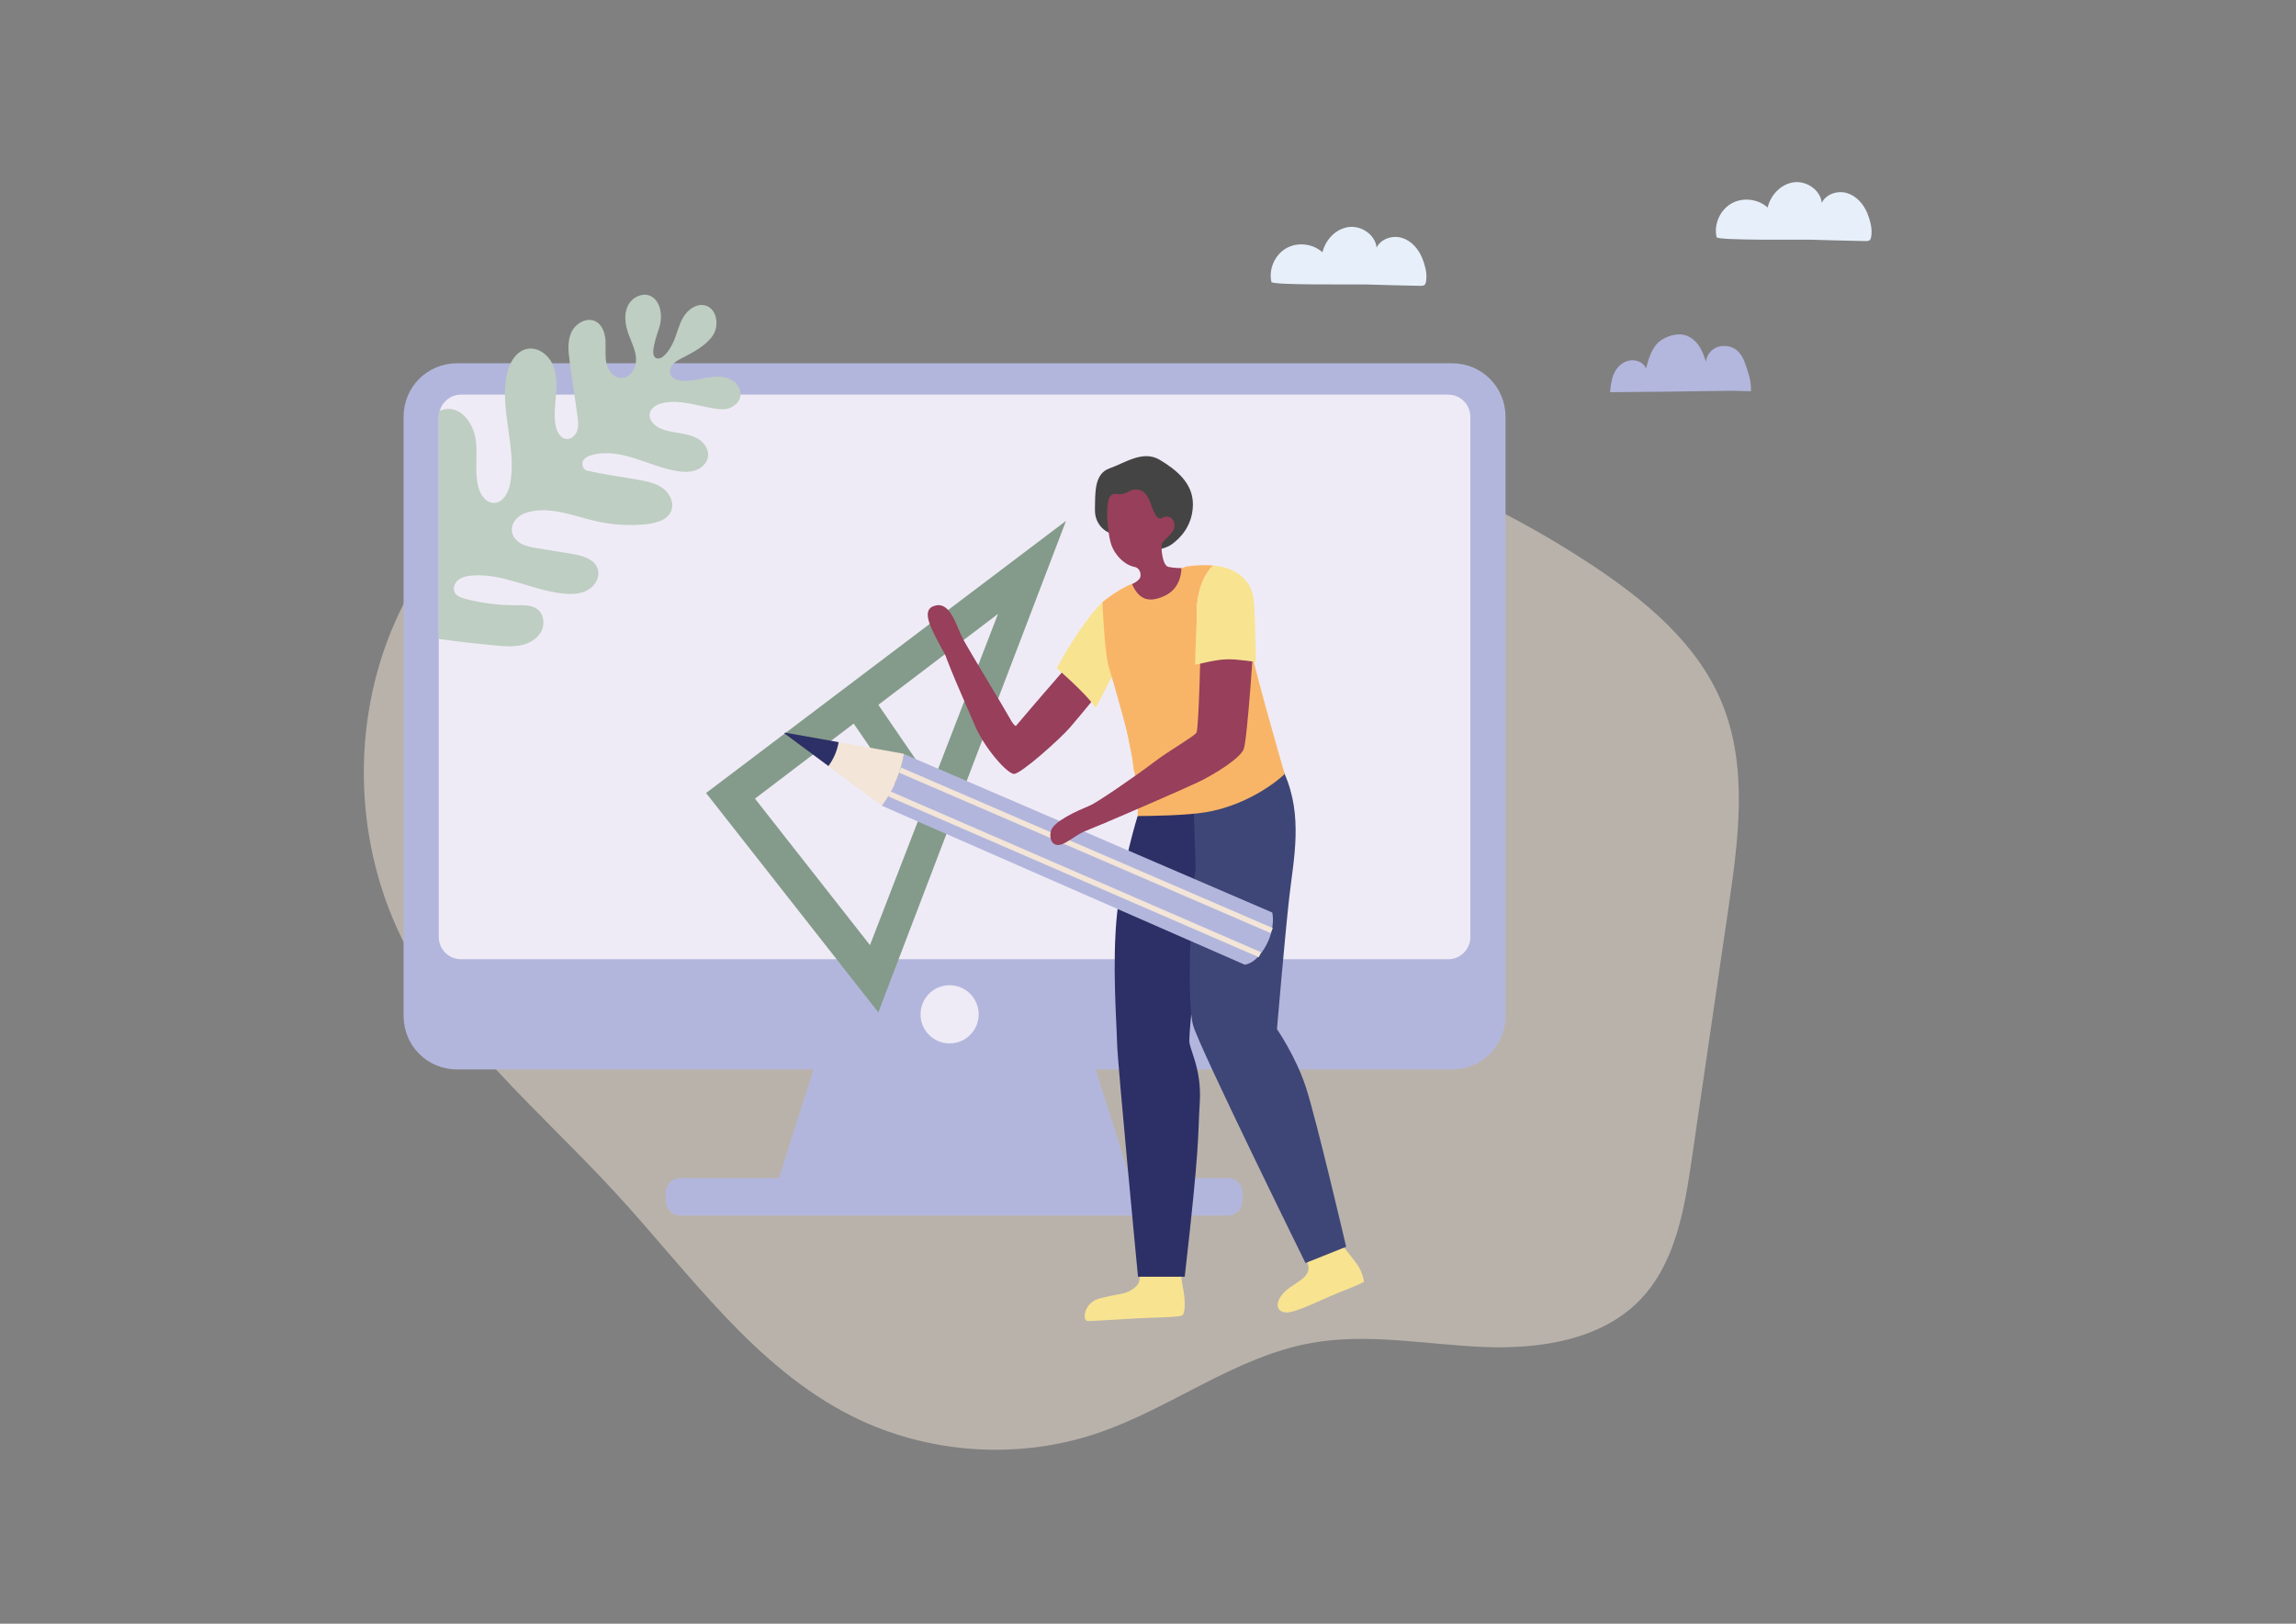 <?xml version="1.0" encoding="utf-8"?>
<!-- Generator: Adobe Illustrator 24.3.0, SVG Export Plug-In . SVG Version: 6.00 Build 0)  -->
<svg version="1.1" xmlns="http://www.w3.org/2000/svg" xmlns:xlink="http://www.w3.org/1999/xlink" x="0px" y="0px"
	 viewBox="0 0 841.89 595.28" style="enable-background:new 0 0 841.89 595.28;" xml:space="preserve">
<rect x="0" y="0" width="841.89" height="595.28" fill="#808080" stroke="none"/>
<style type="text/css">
	.st0{opacity:0.5;fill:#F3E5D7;}
	.st1{fill:#E7F0FA;}
	.st2{fill:#B3B6DD;}
	.st3{fill:#B3B6DC;}
	.st4{fill:#EFEBF6;}
	.st5{fill:#849B8B;}
	.st6{fill:#F8E391;}
	.st7{fill:#2D3066;}
	.st8{fill:#3E4677;}
	.st9{fill:#F3E5D7;}
	.st10{fill:none;stroke:#F3E5D7;stroke-width:2;stroke-miterlimit:10;}
	.st11{fill:#973F5B;}
	.st12{fill:#F9B567;}
	.st13{fill:#444444;}
	.st14{fill:#BECEC2;}
</style>
<g id="background">
	<path class="st0" d="M218.53,155.96c-34.57,14.25-62.8,43.2-76.17,78.13s-11.69,75.32,4.52,109.02
		c17.88,37.15,51.1,64.08,79.01,94.43c27.05,29.41,50.9,63.82,86.63,81.7c27.61,13.82,60.79,16.09,90.02,6.15
		c26.94-9.16,50.4-28.06,78.42-33.05c20.56-3.67,41.6,0.54,62.46,1.46c20.86,0.92,43.74-2.36,58.16-17.47
		c12.8-13.41,16.07-33.02,18.75-51.37c4.51-30.85,9.01-61.7,13.52-92.54c3.66-25.03,7.15-51.49-2.52-74.86
		c-8.91-21.53-27.78-37.24-47.19-50.12c-45.66-30.29-98.38-49.88-152.74-56.76"/>
	<g>
		<path class="st1" d="M466.2,103.37c-1.06-4.67,1.22-9.9,5.37-12.31s9.82-1.79,13.35,1.44c1.09-4.6,4.9-8.64,9.59-9.26
			s9.76,2.82,10.26,7.52c1.58-3.22,5.79-4.59,9.23-3.57c3.44,1.02,6.05,3.98,7.43,7.29c0.9,2.17,1.75,5.09,1.59,7.47
			c-0.21,3.28-0.77,2.84-4.05,2.8c-5.95-0.08-11.9-0.31-17.85-0.46C497.97,104.19,466.48,104.63,466.2,103.37z"/>
	</g>
	<g>
		<path class="st1" d="M629.43,86.96c-1.06-4.67,1.22-9.9,5.37-12.31c4.14-2.41,9.82-1.79,13.35,1.44c1.09-4.6,4.9-8.64,9.59-9.26
			c4.69-0.62,9.76,2.82,10.26,7.52c1.58-3.22,5.79-4.59,9.23-3.57c3.44,1.02,6.05,3.98,7.43,7.29c0.9,2.17,1.75,5.09,1.59,7.47
			c-0.21,3.28-0.77,2.84-4.05,2.8c-5.95-0.08-11.9-0.31-17.85-0.46C661.2,87.79,629.72,88.23,629.43,86.96z"/>
	</g>
	<g>
		<path class="st2" d="M590.38,143.79c0.22-2.34,0.45-4.73,1.45-6.9c1-2.17,2.91-4.12,5.43-4.68s5.58,0.66,6.28,2.94
			c0.82-3.06,1.68-6.21,3.72-8.76c2.04-2.55,6.65-4.34,10.06-3.65c2.34,0.47,4.26,2.05,5.54,3.89c1.28,1.84,1.99,3.94,2.7,6.02
			c0.08-2.14,1.52-4.19,3.62-5.17c2.1-0.98,4.78-0.85,6.78,0.33c2.87,1.69,3.76,4.86,4.69,7.64c0.49,1.49,0.92,2.84,1.17,4.38
			c0.24,1.47,0.22,3.53,0.22,3.53c-0.01,0.18-5.36-0.12-7.45-0.09c-2.7,0.04-5.41,0.07-8.11,0.11c-5.48,0.07-10.97,0.15-16.45,0.22
			C603.83,143.66,596.56,143.7,590.38,143.79z"/>
	</g>
</g>
<g id="screen">
	<g>
		<path class="st3" d="M532.41,133.18H167.62c-10.93,0-19.63,8.69-19.63,19.63v219.62c0,10.94,8.69,19.64,19.63,19.64h130.66
			l-12.62,39.83h-36.17c-2.8,0-5.33,2.24-5.33,5.33v3.08c0,2.8,2.24,5.33,5.33,5.33h31.69h137.39h31.69c2.8,0,5.33-2.24,5.33-5.33
			v-3.08c0-2.8-2.24-5.33-5.33-5.33h-35.89l-12.62-39.83h130.66c10.93,0,19.63-8.69,19.63-19.64V152.81
			C552.04,141.88,543.34,133.18,532.41,133.18z"/>
		<path class="st4" d="M169.02,144.68h361.99c4.49,0,8.13,3.65,8.13,8.13v190.73c0,4.49-3.65,8.13-8.13,8.13H169.02
			c-4.48,0-8.13-3.65-8.13-8.13V152.53C161.17,148.05,164.82,144.68,169.02,144.68z"/>
		<path class="st4" d="M348.19,382.53c5.89,0,10.66-4.77,10.66-10.66c0-5.89-4.77-10.66-10.66-10.66c-5.88,0-10.65,4.77-10.65,10.66
			C337.54,377.76,342.31,382.53,348.19,382.53z"/>
	</g>
</g>
<g id="ruler">
	<path class="st5" d="M258.9,290.73l63.16,80.42l68.83-180.2L258.9,290.73z M365.96,225.05l-24.08,62.26l-19.81-28.91L365.96,225.05
		z M319,346.49l-42.17-53.7l36.2-27.51l23.89,34.88L319,346.49z"/>
</g>
<g id="legs">
	<path class="st6" d="M491.73,456.05c0,0,2.91,3.43,5.58,7.04c2.67,3.62,2.8,6.88,2.8,6.88s-2.95,1.49-7.8,3.36
		c-7.34,2.83-17.1,8.06-20.79,7.84c-4.38-0.26-4.09-5.24,1.45-9.16c3.42-2.42,6.87-3.93,6.84-7.25c-0.02-2.36-2.32-6.07-2.32-6.07"
		/>
	<path class="st6" d="M432.55,462.15c0,0,0.31,5.5,1.26,10.22c0.94,4.72,0.79,9.47-0.47,9.94c-1.26,0.47-6.37,0.68-11.24,0.79
		c-4.88,0.11-20.34,1.22-23.19,1.22c-2.28,0-1.43-6.72,4.01-8.21c2.43-0.67,5.77-1.35,8.32-1.79c3.09-0.54,5.56-2.57,6.17-3.77
		c1.1-2.2,0.69-8.39,0.69-8.39"/>
	<path class="st7" d="M417.14,299.17c0,0-5.66,18.08-7.54,35.84s-0.16,39.77,0,47.32c0.16,7.55,7.68,85.74,7.68,85.74h17.13
		c5.74-50.1,4.7-50.78,5.52-63.89c0.79-12.42-3.9-19.49-3.84-22.64c0.06-3.14,0.69-9.55,0.69-9.55l3.23-6.17l6.78-73.73
		L417.14,299.17z"/>
	<path class="st8" d="M466.82,276.21c0,0,1.26,0.71,4.24,7.55c6.76,15.5,3.3,31.13,1.73,44.8c-1.57,13.68-4.56,48.73-4.56,48.73
		s6.76,9.75,10.53,21.07s14.85,58.74,14.85,58.74l-14.92,5.94c0,0-38.54-78.19-41.16-87c-2.62-8.8-0.61-47.84,0.84-57.22
		c0.14-0.9-0.63-21.23-0.63-21.23"/>
	<path class="st3" d="M496.69,477.91"/>
</g>
<g id="pencil">
	<path class="st3" d="M466.5,334.54l-135.04-58.11c-1.23,7-4.07,13.45-8.15,18.93c0.02,0.01,0.05,0.04,0.05,0.04l133,58.25
		c0,0,4.01,0,7.78-6.84C467.92,339.96,466.5,334.54,466.5,334.54z"/>
	<path class="st9" d="M331.15,276.29c0,0-12.2-2.17-23.65-4.2c-0.55,3.24-1.86,6.22-3.75,8.76c9.19,6.82,19.01,14.1,19.56,14.51
		c4.08-5.48,6.92-11.93,8.15-18.93L331.15,276.29z"/>
	<path class="st7" d="M287.76,268.98c0.08,0.06,7.78,5.77,16,11.86c1.88-2.53,3.19-5.51,3.75-8.76c-10.04-1.78-19.5-3.46-19.6-3.48
		C287.7,268.58,287.59,268.86,287.76,268.98z"/>
	<line class="st10" x1="326.14" y1="291.07" x2="461.99" y2="350.01"/>
	<line class="st10" x1="330.01" y1="282.33" x2="466.31" y2="341.17"/>
</g>
<g id="body">
	<path class="st11" d="M405.97,249.65c-2.08,3.42-9.86,12.62-13.46,16.86c-3.6,4.24-18.26,17.34-20.73,17.22
		c-2.48-0.12-10.69-9.32-14.23-17.57c-3.54-8.25-11.33-25.53-12.03-29.69c-0.7-4.15,5.17-6.78,7.26-2.79
		c2.1,4.02,15.7,26.34,17.35,29.41c1.65,3.07,2.36,3.07,2.36,3.07s10.69-12.58,14.46-16.82s11.2-13.48,11.2-13.48L405.97,249.65z"/>
	<path class="st12" d="M471.06,283.76c0,0-9.97-34.43-12.22-44.96l-4.24,2.91c-0.08,14.34-42.02,4.58-43.86,8.53
		c-1.95,4.18,7.31,31.54,6.4,48.93c4.92-0.02,17.91-0.19,25.16-1.42C454.4,295.71,465.4,289.11,471.06,283.76z"/>
	<path class="st11" d="M353.01,234.03c-2.31-4.29-4.31-13.14-9.77-12.08c-5.55,1.08-2.51,7.2,0.94,13.7
		c2.35,4.43,3.15,5.51,3.15,5.51L353.01,234.03z"/>
	<path class="st6" d="M401.66,259.39c1.05-1.13,5.27-9.9,6.15-11.55l-3.55-27.13c-5.26,4.95-13.04,17.03-16.74,24.27
		C392.42,249.31,399.35,255.75,401.66,259.39z"/>
	<path class="st11" d="M399.65,295.39c-4.56,1.73-13.52,5.82-14.31,9.28c-0.79,3.46,0.94,5.66,3.46,5.03
		c2.52-0.63,5.82-3.62,8.8-4.87s7.94-3.3,7.94-3.3l-3.06-6.92L399.65,295.39z"/>
	<path class="st12" d="M442.45,268.98c1.26-2.2-3.62-42.6-3.62-42.6s-0.91-12.33,6-19.06c-2.88-0.26-6.11-0.13-9.62,0.32
		l-18.08,5.88c-5.03,0.76-12.89,7.21-12.89,7.21s0.72,18.93,2.45,24.27c1.73,5.35,6.51,22.73,7.77,28.08
		c0.44,1.87,0.9,5.64,1.31,9.73C425.9,276.66,441.8,270.13,442.45,268.98z"/>
	<path class="st13" d="M410.1,195.94c-3.42,0.4-8.73-2.83-8.61-9.08c0.12-6.25-0.31-13.15,5.35-15.15s12.26-6.79,18.39-3.14
		c6.13,3.66,12.3,8.61,12.18,16.51c-0.12,7.9-4.91,12.46-7.86,14.55s-8.73,2.44-8.73,2.44L410.1,195.94z"/>
	<path class="st11" d="M416.04,207.85c-3.56-0.63-7.55-4.4-8.8-8.96c-1.26-4.56-2.06-15.24,0-17.14c1.45-1.34,2.12-0.28,4.56-0.71
		c1.86-0.33,3.24-2.28,6.26-1.34c3.02,0.94,3.96,5.5,4.75,7.23c0.79,1.73,1.77,3.88,3.4,2.93c2.71-1.59,5.09,1.04,4.3,3.77
		c-0.79,2.73-4.4,4.46-4.56,6.19c-0.16,1.73,0.31,7.55,2.52,8.02c2.2,0.47,4.71,0.43,4.71,0.43s0.32,7.11-5.97,10.1
		c-6.29,2.99-9.75,1.13-12.11-4.22c0,0,2.46-1.13,2.96-2.38C418.55,210.52,417.97,208.19,416.04,207.85z"/>
	<path class="st11" d="M459.9,232.31c0,0-2.48,39.08-3.89,42.42s-10.61,9.11-16.51,11.94c-5.9,2.83-29.6,13.05-33.96,14.86
		c-4.36,1.81-5.27-3.77-5.27-3.77s-3.69-1.13-1.06-2.19c2.63-1.06,16.48-10.5,24.14-16.32c5.34-4.06,14.46-9.23,15.36-10.63
		c0.91-1.4,1.61-35.12,1.61-35.12L459.9,232.31z"/>
	<path class="st6" d="M438.21,243.72c6.01-1.31,9.72-2.36,14.82-1.91c2.53,0.22,5.43,0.56,7.46,0.85
		c-0.18-7.45-0.32-21.49-1.06-24.54c-1.42-5.85-6.11-9.15-11.5-10.34c-0.98-0.22-2.01-0.37-3.09-0.47c-6.91,6.73-6,19.06-6,19.06
		S438.3,237.9,438.21,243.72z"/>
</g>
<g id="plant">
	<path class="st14" d="M263.49,138.09c-2.38-0.07-4.73,0.47-7.06,0.93c-2.34,0.46-4.73,0.85-7.09,0.5c-1.34-0.2-2.76-0.75-3.39-1.95
		c-0.65-1.24-0.2-2.83,0.7-3.91c0.91-1.07,2.19-1.74,3.44-2.38c3.99-2.05,8.67-4.5,11.23-8.19c2.56-3.69,1.58-10.03-2.78-11.12
		c-3.19-0.8-6.4,1.57-8.05,4.41c-1.65,2.84-2.28,6.15-3.65,9.14c-1.37,2.98-4.02,6.79-6.31,5.74c-2.29-1.05-0.03-7.39,1.23-11.24
		c1.26-3.85,0.66-9.22-2.82-11.29c-3-1.79-7.17,0.18-8.7,3.32c-1.53,3.13-1.02,6.9,0.14,10.19c1.1,3.12,2.76,6.15,2.85,9.46
		c0.08,3.31-2.24,7.03-5.55,6.9c-2.76-0.11-4.77-2.82-5.34-5.52c-0.57-2.7-0.14-5.51-0.31-8.26c-0.18-2.76-1.2-5.76-3.66-7.01
		c-3.31-1.69-7.51,0.84-8.97,4.25c-1.46,3.41-0.96,7.31-0.44,10.99c0.92,6.46,1.84,12.92,2.76,19.37c0.25,1.78,0.5,3.63-0.03,5.35
		c-0.53,1.72-2.08,3.26-3.88,3.17c-2.33-0.12-3.68-2.72-4.09-5.02c-0.66-3.73-0.12-7.56,0.17-11.34c0.29-3.78,0.3-7.74-1.32-11.17
		c-1.62-3.43-5.29-6.15-9.03-5.55c-4.55,0.73-7.09,5.72-7.88,10.26c-2.22,12.85,3.72,26.07,1.47,38.91
		c-0.6,3.44-2.67,7.43-6.16,7.34c-2.95-0.08-4.91-3.15-5.62-6.02c-1.36-5.5-0.15-11.31-0.88-16.93c-0.72-5.62-4.66-11.73-10.32-11.5
		c-1.14,0.05-2.2,0.36-3.17,0.85c-0.05,0.83-0.09,1.44-0.11,1.75v81.73c7.04,0.97,14.1,1.78,21.17,2.42c3,0.27,6.06,0.5,9.01-0.12
		c2.95-0.62,5.83-2.22,7.31-4.85c1.48-2.62,1.18-6.34-1.16-8.24c-2.08-1.69-5.03-1.6-7.7-1.58c-6.37,0.05-12.74-0.73-18.9-2.34
		c-1.48-0.39-3.09-0.93-3.83-2.27c-0.83-1.51-0.11-3.52,1.22-4.61c1.33-1.1,3.11-1.47,4.83-1.63c11.61-1.11,22.55,5.61,34.17,6.61
		c2.97,0.26,6.12,0.09,8.7-1.41c2.58-1.5,4.38-4.66,3.53-7.52c-1.13-3.8-5.77-5.05-9.68-5.68c-4.15-0.68-8.3-1.35-12.45-2.03
		c-1.97-0.32-3.98-0.65-5.75-1.57c-1.77-0.91-3.31-2.52-3.61-4.5c-0.31-1.99,0.71-4.02,2.25-5.31c1.54-1.3,3.52-1.94,5.51-2.27
		c7.92-1.29,15.73,2.12,23.57,3.83c5.94,1.3,12.09,1.63,18.14,0.97c3.53-0.38,7.57-1.53,8.91-4.82c1.21-2.98-0.51-6.5-3.12-8.38
		c-2.61-1.88-5.88-2.5-9.05-3.08c-6.58-1.2-12.3-1.81-18.79-3.38c-1.65-0.4-1.94-2.88-1.18-3.88c0.76-1,2-1.51,3.22-1.84
		c5.19-1.4,10.71-0.29,15.83,1.34c5.12,1.64,10.1,3.81,15.41,4.62c2.28,0.35,4.67,0.42,6.83-0.39c2.16-0.81,4.04-2.65,4.36-4.94
		c0.35-2.5-1.26-4.96-3.38-6.34c-2.12-1.38-4.67-1.88-7.17-2.29c-2.49-0.41-5.05-0.75-7.31-1.88c-2.05-1.02-3.93-3.1-3.5-5.35
		c0.45-2.31,3.04-3.5,5.36-3.91c6.18-1.11,11.98,1.15,18.19,2.11c1.51,0.24,3.06,0.43,4.57,0.19c1.51-0.23,3.49-1.51,4.37-2.76
		c1.36-1.95,0.83-4.81-0.79-6.55C268.34,138.9,265.87,138.15,263.49,138.09z"/>
</g>
</svg>
